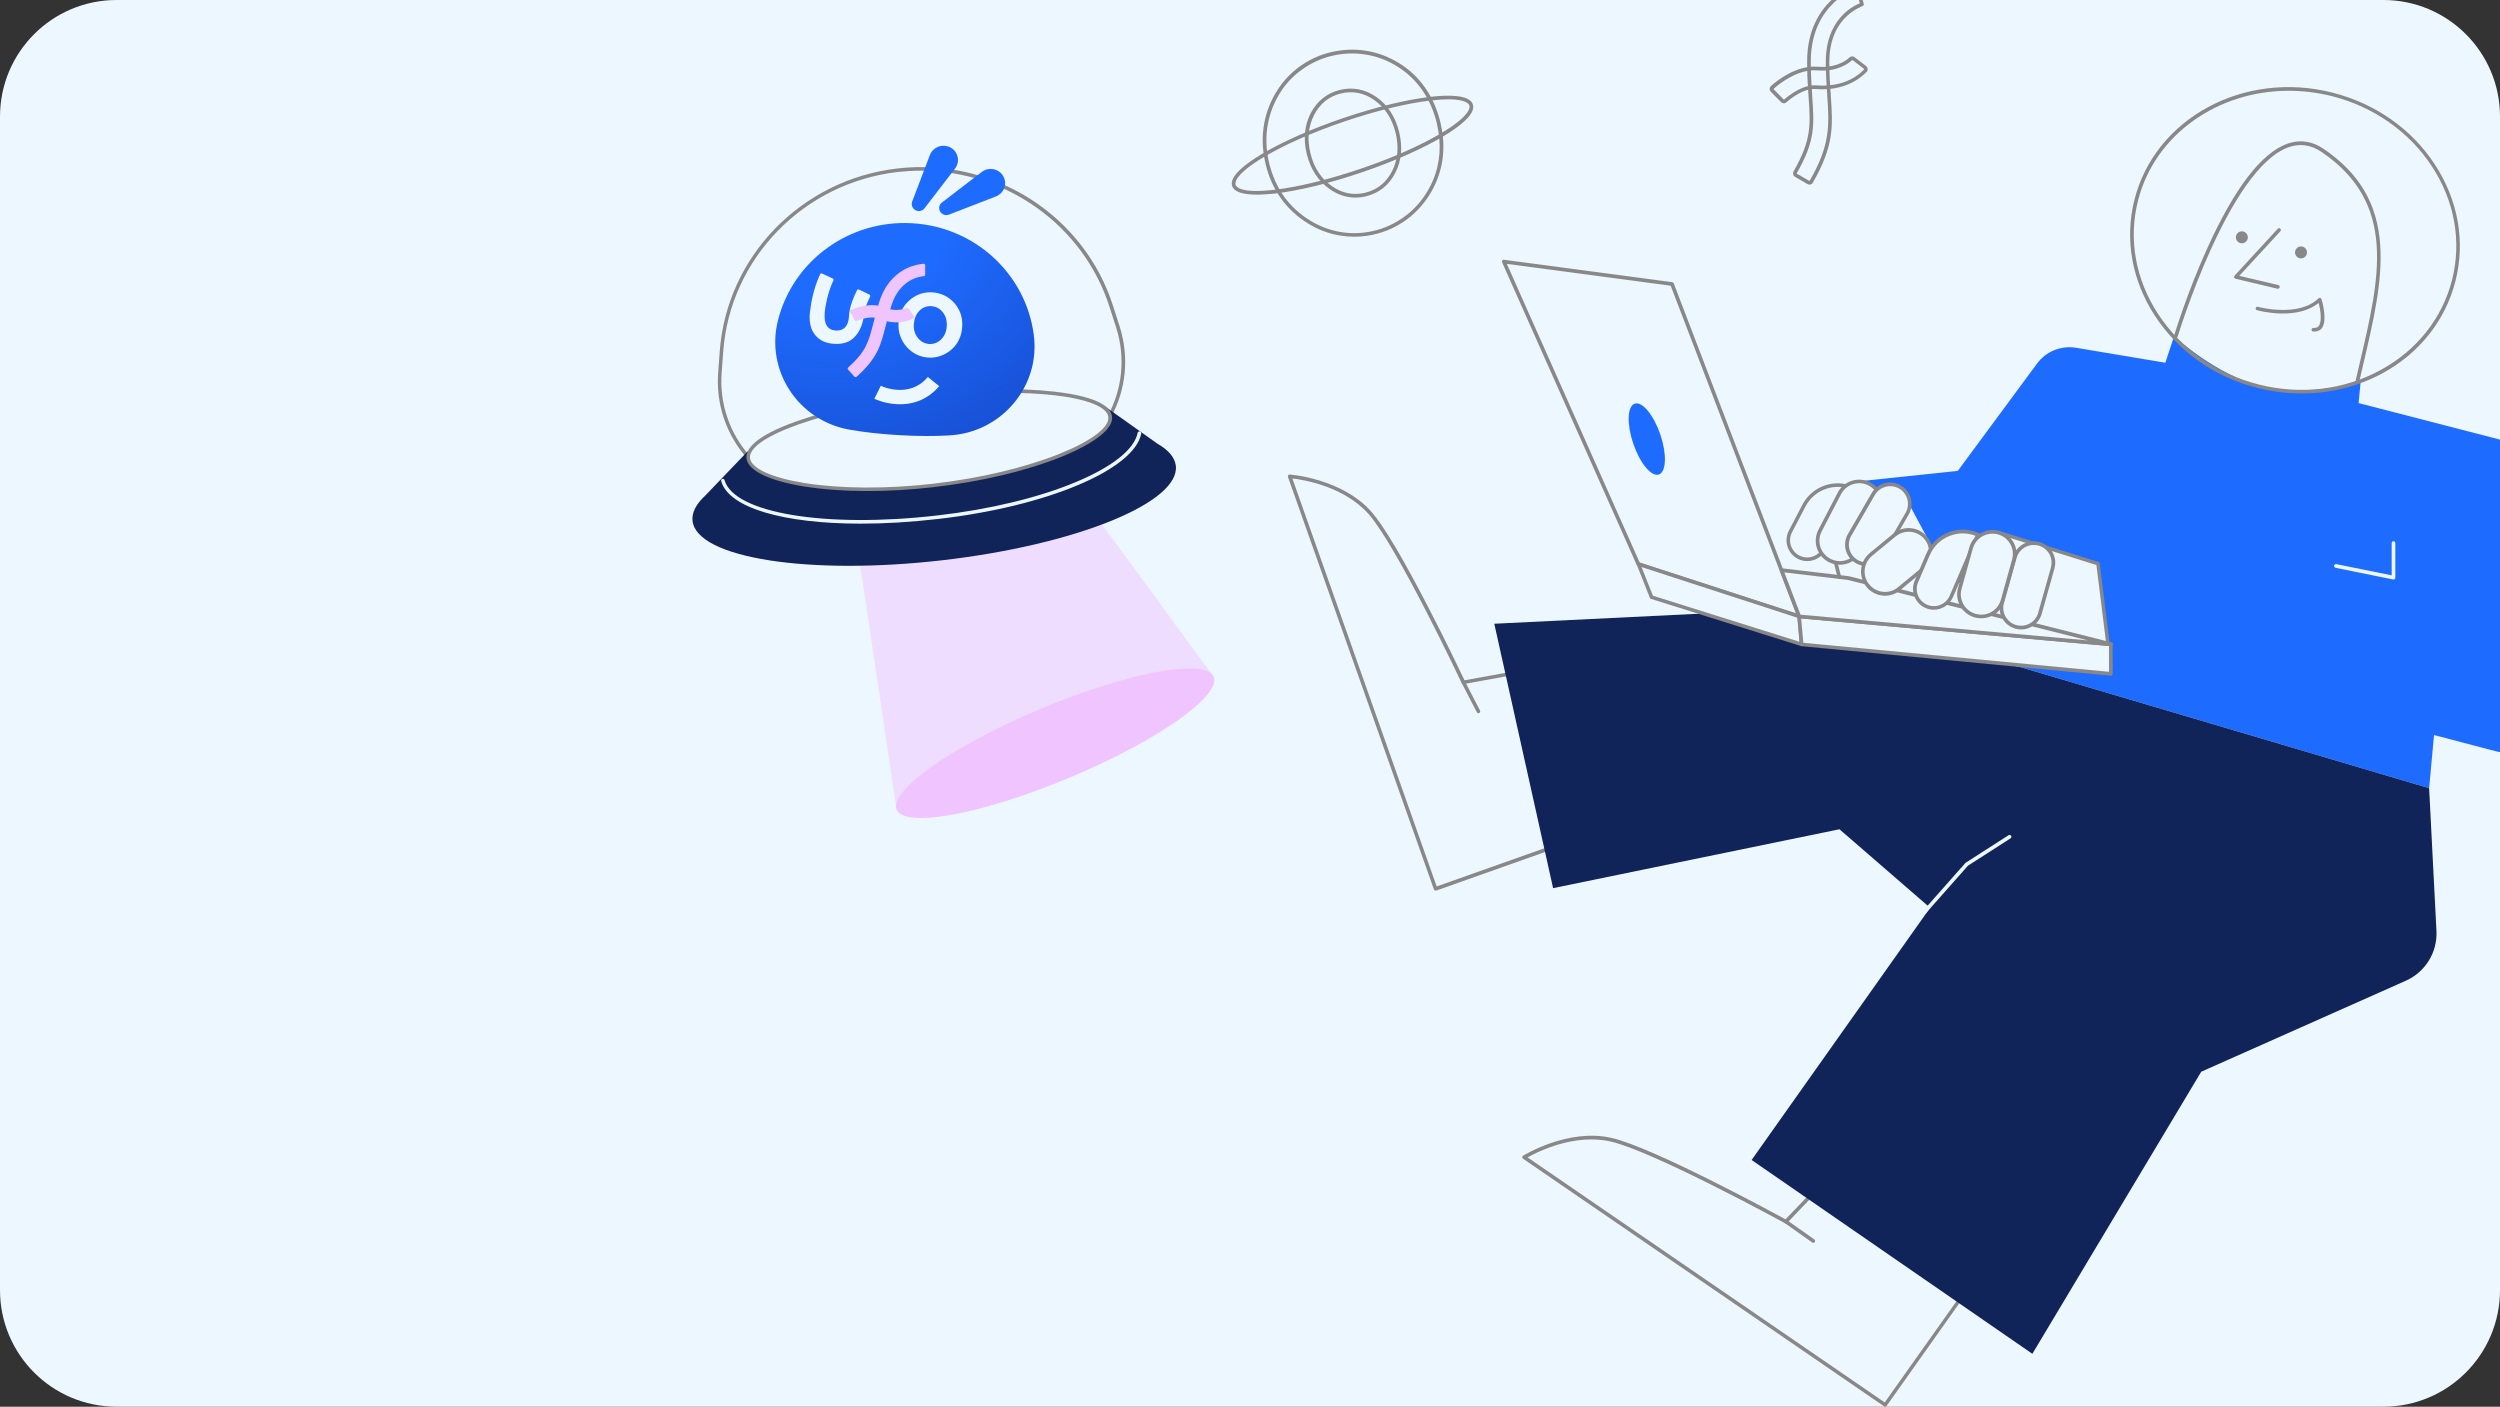 <svg width="343" height="193" viewBox="0 0 343 193" fill="none" xmlns="http://www.w3.org/2000/svg">
<rect x="0" y="0" width="343" height="193" fill="#333333" stroke="none"/>
<g clip-path="url(#clip0_14695_50284)">
<path d="M0 16C0 7.163 7.163 0 16 0H327C335.837 0 343 7.163 343 16V177C343 185.837 335.837 193 327 193H16C7.163 193 0 185.837 0 177V16Z" fill="#EDF7FF"/>
<path opacity="0.51" d="M166.514 92.859L144.773 101.976L123.015 111.108L117.383 73.268L142.244 59.738L166.514 92.859Z" fill="#F0C5FF"/>
<path d="M146.8 106.668C158.805 101.631 167.626 95.444 166.502 92.849C165.378 90.254 154.736 92.233 142.731 97.27C130.726 102.307 121.905 108.494 123.029 111.089C124.152 113.684 134.795 111.705 146.8 106.668Z" fill="#F0C5FF"/>
<path d="M153.378 44.87C156.087 53.356 151.227 62.408 142.573 64.962C138.829 66.061 134.182 67.031 128.419 67.694C122.655 68.357 117.909 68.454 114.001 68.227C104.97 67.71 98.139 60 98.796 51.126L99.009 48.232C99.945 35.301 110.093 24.858 123.18 23.355C136.268 21.852 148.583 29.724 152.508 42.09L153.378 44.87Z" fill="#EDF7FF"/>
<path d="M117.828 68.581C116.498 68.581 115.218 68.549 113.97 68.468C109.552 68.21 105.513 66.27 102.59 62.989C99.651 59.691 98.206 55.472 98.534 51.108L98.748 48.214C99.7 35.186 109.963 24.631 123.132 23.111C136.318 21.592 148.765 29.545 152.722 42.007L153.609 44.771C154.939 48.958 154.529 53.387 152.427 57.25C150.341 61.097 146.86 63.91 142.624 65.154C138.486 66.367 133.707 67.288 128.42 67.902C124.676 68.371 121.113 68.581 117.828 68.581ZM126.334 23.418C125.283 23.418 124.233 23.483 123.182 23.596C110.242 25.083 100.16 35.445 99.224 48.247L99.01 51.14C98.698 55.375 100.094 59.481 102.951 62.665C105.792 65.85 109.717 67.741 114.002 67.983C118.272 68.226 123.116 68.048 128.371 67.45C133.625 66.852 138.387 65.93 142.492 64.718C146.598 63.506 149.98 60.79 152 57.04C154.02 53.29 154.43 48.99 153.133 44.933L152.246 42.169C148.683 30.935 138.075 23.418 126.334 23.418Z" fill="#888888"/>
<path d="M158.812 60.884L151.505 55.695H151.488C149.436 58.961 146.217 61.531 142.178 62.727C138.352 63.858 133.606 64.844 127.728 65.523C121.849 66.202 116.988 66.299 113.015 66.073C109.074 65.847 105.56 64.278 102.85 61.854L102.62 61.886L96.742 68.013C95.494 69.176 94.886 70.34 95.018 71.488C95.625 76.563 110.946 78.972 129.255 76.871C147.564 74.769 161.932 68.95 161.324 63.891C161.177 62.743 160.306 61.741 158.812 60.884Z" fill="#11245A"/>
<path d="M152.326 57.172C152.704 60.324 141.784 65.028 128.073 66.596C114.361 68.163 103.047 66.013 102.67 62.861C102.292 59.709 113.113 55.879 126.825 54.311C140.536 52.743 151.948 54.02 152.326 57.172Z" fill="#EDF7FF"/>
<path d="M119.04 67.37C115.887 67.37 112.931 67.16 110.321 66.74C105.493 65.964 102.619 64.558 102.422 62.893C102.291 61.729 103.375 59.886 109.385 57.769C113.966 56.152 120.14 54.827 126.791 54.067C133.441 53.307 139.763 53.178 144.607 53.728C150.945 54.439 152.44 55.974 152.571 57.138C152.85 59.498 147.776 61.81 145.576 62.699C140.781 64.622 134.574 66.093 128.104 66.837C125.001 67.192 121.93 67.37 119.04 67.37ZM137.957 53.889C134.525 53.889 130.748 54.115 126.84 54.568C120.222 55.328 114.081 56.637 109.532 58.237C105.148 59.789 102.734 61.47 102.898 62.844C103.063 64.267 105.871 65.544 110.386 66.271C115.345 67.063 121.602 67.095 128.022 66.368C134.459 65.624 140.617 64.17 145.362 62.262C149.73 60.517 152.226 58.625 152.062 57.203C151.898 55.829 149.156 54.73 144.525 54.212C142.571 54.002 140.354 53.889 137.957 53.889Z" fill="#888888"/>
<path d="M118.105 71.846C107.53 71.846 99.977 69.696 98.942 65.995C98.909 65.865 98.975 65.736 99.106 65.704C99.237 65.671 99.369 65.736 99.402 65.865C100.683 70.408 113.261 72.493 128.647 70.715C135.79 69.89 142.539 68.274 147.646 66.124C152.654 64.023 155.643 61.63 156.086 59.383C156.119 59.254 156.234 59.173 156.382 59.19C156.513 59.222 156.595 59.335 156.579 59.48C155.626 64.443 143.639 69.486 128.729 71.2C124.952 71.636 121.373 71.846 118.105 71.846Z" fill="#EDF7FF"/>
<path d="M141.833 45.934C142.769 52.966 137.449 59.335 130.24 59.739C128.253 59.852 125.987 59.852 123.409 59.706C120.831 59.561 118.582 59.302 116.628 58.963C109.517 57.751 104.985 50.816 106.742 43.93C108.828 35.719 116.545 30.142 125.133 30.627C133.721 31.112 140.733 37.545 141.833 45.934Z" fill="url(#paint0_radial_14695_50284)"/>
<path d="M123.278 44.348C123.31 43.718 123.458 43.152 123.705 42.619C123.951 42.085 124.312 41.617 124.755 41.213C125.182 40.825 125.675 40.534 126.217 40.34C126.759 40.146 127.334 40.081 127.908 40.113C128.499 40.146 129.041 40.291 129.567 40.534C130.092 40.792 130.536 41.132 130.93 41.568C131.324 42.005 131.603 42.506 131.8 43.055C131.981 43.605 132.063 44.203 132.013 44.833C131.981 45.367 131.882 45.852 131.701 46.304C131.521 46.757 131.274 47.177 130.962 47.533C130.503 48.066 129.944 48.47 129.304 48.729C128.746 48.971 128.122 49.085 127.514 49.068C126.89 49.052 126.299 48.907 125.741 48.632C125.232 48.373 124.772 48.034 124.394 47.597C124 47.145 123.705 46.644 123.507 46.078C123.31 45.561 123.245 44.979 123.278 44.348ZM125.379 44.478C125.33 45.205 125.511 45.836 125.921 46.353C126.332 46.87 126.857 47.145 127.481 47.193C128.122 47.226 128.68 47.016 129.14 46.547C129.6 46.078 129.862 45.48 129.895 44.736C129.944 43.993 129.764 43.362 129.353 42.845C128.943 42.328 128.434 42.053 127.777 42.005C127.136 41.972 126.595 42.182 126.118 42.651C125.675 43.136 125.429 43.734 125.379 44.478Z" fill="#EDF7FF"/>
<path d="M119.286 40.42L117.841 39.725C117.743 39.677 117.628 39.725 117.579 39.822C116.478 42.02 116.495 43.217 116.495 43.217L116.478 43.411C116.446 44.073 116.265 44.558 115.969 44.898C115.657 45.221 115.23 45.383 114.688 45.35C114.13 45.318 113.72 45.108 113.457 44.72C113.194 44.332 113.096 43.766 113.145 43.023L113.161 42.764C113.243 42.053 113.506 40.259 114.344 38.464C114.393 38.367 114.344 38.254 114.245 38.206L112.784 37.527C112.685 37.478 112.554 37.527 112.521 37.624C111.552 39.709 111.257 41.762 111.158 42.586C111.158 42.602 111.142 42.619 111.142 42.635L111.125 42.813C111.125 42.893 111.109 42.942 111.109 42.958L111.092 43.12C111.027 44.348 111.273 45.302 111.881 46.013C112.472 46.724 113.342 47.112 114.475 47.177C115.608 47.242 116.511 46.967 117.184 46.304C118.465 45.027 118.515 43.184 118.515 43.184C118.515 43.168 118.515 42.473 119.385 40.679C119.418 40.598 119.385 40.469 119.286 40.42Z" fill="#EDF7FF"/>
<path d="M123.046 55.453C123.03 55.453 123.03 55.453 123.013 55.453C121.305 55.356 120.008 54.742 119.959 54.709L120.846 52.931C121.01 53.012 124.77 54.742 127.299 51.719L128.859 52.98C127.381 54.725 125.361 55.582 123.046 55.453Z" fill="#EDF7FF"/>
<path d="M117.218 51.673L116.348 50.703C116.282 50.622 116.282 50.493 116.365 50.428C118.844 48.214 119.189 46.84 119.813 44.383C120.043 43.51 120.289 42.508 120.667 41.328C121.537 38.661 123.179 37.4 124.394 36.818C125.429 36.333 126.316 36.22 126.726 36.188C126.841 36.188 126.94 36.268 126.94 36.382L126.923 37.869L126.94 37.028V37.691C126.94 37.788 126.857 37.885 126.759 37.885C126.036 37.949 123.442 38.402 122.325 41.845C121.948 42.977 121.718 43.946 121.488 44.803C120.831 47.406 120.388 49.135 117.514 51.705C117.416 51.77 117.284 51.754 117.218 51.673Z" fill="#F0C5FF"/>
<path d="M117.251 43.947L116.66 42.799C116.611 42.702 116.66 42.573 116.758 42.525C117.399 42.25 119.484 41.441 121.209 42.153C122.834 42.815 124 42.428 124.394 42.25C124.476 42.201 124.591 42.233 124.64 42.314L125.396 43.381C125.461 43.478 125.429 43.608 125.33 43.672C124.772 43.979 122.998 44.723 120.552 43.721C119.484 43.284 118.006 43.834 117.497 44.044C117.415 44.076 117.3 44.028 117.251 43.947Z" fill="#F0C5FF"/>
<path d="M125.563 28.817C125.169 28.574 124.988 28.089 125.152 27.653L127.583 21.268C128.026 20.12 129.422 19.652 130.489 20.282C131.491 20.88 131.737 22.206 131.031 23.127L126.86 28.558C126.548 28.978 125.99 29.075 125.563 28.817Z" fill="#1E6BFF"/>
<path d="M128.962 28.977C128.748 28.557 128.863 28.056 129.241 27.781L134.693 23.595C135.678 22.835 137.123 23.158 137.681 24.241C138.223 25.276 137.731 26.537 136.63 26.957L130.193 29.446C129.717 29.624 129.192 29.43 128.962 28.977Z" fill="#1E6BFF"/>
<path d="M248.256 25.331C248.156 25.331 248.056 25.297 247.972 25.247L246.281 24.26C246.013 24.11 245.93 23.775 246.08 23.508C248.541 19.226 248.407 17.119 248.139 13.306C248.039 11.934 247.938 10.379 247.938 8.472C247.922 4.124 249.713 1.498 251.219 0.059C252.475 -1.145 253.714 -1.73 254.333 -1.964C254.484 -2.014 254.634 -2.014 254.768 -1.948C254.902 -1.881 255.019 -1.764 255.053 -1.613L255.337 -0.693L255.639 0.26C255.655 0.294 255.655 0.327 255.655 0.344L255.706 0.528C255.739 0.662 255.672 0.795 255.538 0.846C255.505 0.862 255.471 0.862 255.438 0.862C255.404 0.896 255.354 0.912 255.304 0.946C254.283 1.381 250.968 3.17 250.985 8.489C250.985 10.295 251.085 11.8 251.186 13.122C251.471 17.253 251.655 19.979 248.708 25.08C248.641 25.214 248.508 25.297 248.374 25.331C248.34 25.331 248.307 25.331 248.256 25.331ZM254.534 -1.513H254.517C253.931 -1.279 252.759 -0.727 251.571 0.411C250.131 1.782 248.424 4.291 248.441 8.472C248.441 10.362 248.558 11.917 248.641 13.272C248.909 17.186 249.06 19.343 246.515 23.759C246.499 23.775 246.515 23.809 246.532 23.826L248.223 24.812C248.24 24.829 248.256 24.812 248.256 24.812C248.273 24.812 248.273 24.796 248.29 24.796C251.152 19.828 250.968 17.169 250.7 13.122C250.617 11.784 250.5 10.278 250.5 8.455C250.483 2.836 254.048 0.912 255.137 0.461C255.153 0.461 255.17 0.444 255.17 0.427L254.584 -1.479C254.584 -1.496 254.567 -1.513 254.551 -1.513C254.551 -1.513 254.551 -1.513 254.534 -1.513Z" fill="#888888"/>
<path d="M244.757 14.172C244.607 14.172 244.473 14.122 244.356 14.005L242.966 12.6C242.866 12.5 242.799 12.349 242.799 12.198C242.799 12.048 242.866 11.898 242.983 11.797C243.736 11.111 246.448 8.92 249.361 9.155C251.872 9.355 253.278 8.335 253.747 7.883C253.948 7.7 254.249 7.683 254.45 7.85L256.023 9.054C256.141 9.155 256.224 9.288 256.241 9.456C256.258 9.606 256.207 9.773 256.09 9.874C255.32 10.677 253.111 12.533 249.093 12.215C247.453 12.081 245.611 13.57 245.092 14.038C245.008 14.122 244.875 14.172 244.757 14.172ZM244.724 13.654C244.741 13.67 244.774 13.67 244.791 13.654C245.511 13.018 247.386 11.58 249.177 11.713C252.977 12.014 255.052 10.292 255.756 9.523C255.772 9.506 255.772 9.489 255.772 9.489C255.772 9.472 255.772 9.456 255.756 9.456L254.182 8.251C254.165 8.235 254.132 8.235 254.115 8.251C253.579 8.736 252.056 9.874 249.344 9.656C246.632 9.439 244.071 11.53 243.351 12.182C243.335 12.198 243.335 12.215 243.335 12.215C243.335 12.232 243.335 12.232 243.351 12.249L244.724 13.654Z" fill="#888888"/>
<path d="M185.816 32.478C185.18 32.478 184.544 32.428 183.924 32.327C182.334 32.076 180.811 31.508 179.404 30.621C177.948 29.718 176.726 28.581 175.755 27.226C174.784 25.871 174.081 24.316 173.663 22.593C173.244 20.871 173.127 19.165 173.361 17.509C173.579 15.853 174.131 14.264 175.002 12.792C175.822 11.387 176.893 10.183 178.199 9.213C179.505 8.243 180.961 7.558 182.551 7.173C184.142 6.788 185.766 6.705 187.373 6.955C188.98 7.206 190.503 7.775 191.926 8.645C193.349 9.514 194.554 10.652 195.508 12.006C196.462 13.361 197.165 14.95 197.601 16.689C197.952 18.144 198.103 19.583 198.002 20.971C197.919 22.359 197.584 23.697 197.048 24.968C196.261 26.791 195.106 28.363 193.617 29.634C192.294 30.738 190.737 31.575 189.08 32.026C187.992 32.327 186.904 32.478 185.816 32.478ZM174.148 22.476C174.567 24.132 175.236 25.637 176.157 26.942C177.078 28.23 178.266 29.333 179.655 30.203C180.995 31.039 182.451 31.591 183.991 31.842C185.632 32.11 187.289 32.009 188.929 31.558C190.503 31.123 192.01 30.32 193.282 29.267C194.721 28.062 195.826 26.557 196.58 24.801C197.098 23.597 197.4 22.309 197.5 20.971C197.584 19.633 197.45 18.245 197.115 16.84C196.697 15.151 196.027 13.645 195.106 12.324C194.186 11.02 193.031 9.932 191.675 9.096C190.319 8.26 188.846 7.708 187.306 7.474C185.766 7.24 184.209 7.307 182.685 7.675C181.162 8.043 179.756 8.712 178.517 9.631C177.245 10.551 176.224 11.705 175.437 13.043C174.6 14.465 174.081 15.987 173.863 17.576C173.646 19.165 173.746 20.82 174.148 22.476ZM185.933 27.109C184.694 27.109 183.522 26.707 182.401 25.922C180.861 24.834 179.823 23.245 179.304 21.188C178.785 19.114 178.969 17.224 179.823 15.535C180.71 13.863 182.049 12.776 183.824 12.341C185.615 11.906 187.306 12.241 188.862 13.328C190.403 14.415 191.44 16.02 191.959 18.094C192.462 20.151 192.294 22.041 191.44 23.714C190.57 25.403 189.231 26.473 187.44 26.925C186.921 27.059 186.418 27.109 185.933 27.109ZM179.806 21.088C180.275 23.011 181.263 24.5 182.702 25.52C184.142 26.524 185.682 26.841 187.322 26.44C188.963 26.039 190.202 25.035 190.988 23.496C191.792 21.924 191.943 20.151 191.474 18.211C190.988 16.271 190.017 14.766 188.578 13.746C187.155 12.742 185.598 12.425 183.958 12.826C182.334 13.227 181.095 14.214 180.292 15.786C179.488 17.358 179.321 19.131 179.806 21.088Z" fill="#888888"/>
<path d="M172.424 26.705C170.783 26.705 169.36 26.421 169.059 25.535C168.59 24.18 171.001 22.407 173.093 21.152C175.956 19.447 179.94 17.674 184.292 16.202C188.661 14.713 192.88 13.693 196.194 13.292C198.622 13.008 201.601 12.957 202.07 14.312C202.539 15.667 200.128 17.44 198.036 18.694C195.173 20.4 191.189 22.173 186.837 23.645C182.468 25.133 178.249 26.153 174.935 26.555C174.115 26.638 173.244 26.705 172.424 26.705ZM198.705 13.626C198.053 13.626 197.232 13.677 196.245 13.794C192.964 14.178 188.779 15.198 184.443 16.67C180.107 18.142 176.174 19.881 173.328 21.587C169.411 23.929 169.427 25.083 169.528 25.367C169.628 25.668 170.315 26.571 174.868 26.036C178.149 25.651 182.334 24.631 186.669 23.16C191.005 21.688 194.939 19.948 197.785 18.242C201.719 15.884 201.702 14.747 201.601 14.446C201.501 14.245 201.082 13.626 198.705 13.626Z" fill="#888888"/>
<path d="M249.311 163.127L245.042 167.609C245.042 167.609 227.013 157.741 221.07 156.37C215.128 154.999 209.135 158.778 209.135 158.778L258.668 192.747L269.85 176.958L249.311 163.127Z" fill="#EDF7FF"/>
<path d="M258.634 192.998C258.584 192.998 258.534 192.982 258.5 192.948L208.967 158.98C208.9 158.93 208.85 158.846 208.85 158.762C208.85 158.679 208.9 158.595 208.967 158.562C209.034 158.528 215.127 154.748 221.103 156.12C226.778 157.424 243.016 166.222 244.974 167.292L249.126 162.944C249.209 162.86 249.343 162.843 249.444 162.91L269.967 176.758C270.017 176.792 270.067 176.859 270.067 176.926C270.084 176.993 270.067 177.059 270.017 177.11L258.835 192.898C258.801 192.965 258.718 192.998 258.634 192.998ZM209.586 158.796L258.584 192.413L269.482 177.043L249.343 163.445L245.209 167.777C245.125 167.861 245.008 167.878 244.907 167.827C244.723 167.727 226.845 157.96 221.003 156.622C216.014 155.468 210.909 158.043 209.586 158.796Z" fill="#888888"/>
<path d="M207.494 92.384L200.764 93.605C200.764 93.605 192.009 75.024 188.008 70.424C184.008 65.825 176.943 65.34 176.943 65.34L196.964 121.937L214.842 115.598L207.494 92.384Z" fill="#EDF7FF"/>
<path d="M196.964 122.188C196.931 122.188 196.897 122.188 196.864 122.171C196.797 122.137 196.763 122.087 196.73 122.02L176.709 65.44C176.675 65.356 176.692 65.273 176.742 65.206C176.793 65.139 176.876 65.106 176.96 65.106C177.027 65.106 184.175 65.641 188.209 70.273C189.883 72.197 192.545 76.696 196.127 83.637C198.504 88.236 200.496 92.434 200.931 93.337L207.46 92.15C207.577 92.133 207.711 92.2 207.745 92.317L215.077 115.531C215.11 115.665 215.043 115.799 214.926 115.849L197.048 122.188C197.014 122.188 196.981 122.188 196.964 122.188ZM177.311 65.641L197.115 121.619L214.524 115.447L207.326 92.668L200.814 93.856C200.697 93.872 200.597 93.822 200.546 93.722C200.463 93.538 191.758 75.124 187.824 70.591C184.459 66.728 178.835 65.825 177.311 65.641Z" fill="#888888"/>
<ellipse cx="22.467" cy="20.691" rx="22.467" ry="20.691" transform="matrix(0.993 0.12 -0.119 0.993 294.93 9.727)" fill="#EDF7FF"/>
<path d="M323.384 52.713C323.367 52.713 323.35 52.713 323.334 52.713C323.2 52.68 323.116 52.546 323.149 52.412C323.35 51.559 323.551 50.723 323.735 49.887C326.514 38.096 328.925 27.927 318.529 20.852C317.073 19.866 315.55 19.648 313.993 20.2C305.807 23.093 298.843 45.956 298.776 46.191C298.743 46.324 298.592 46.391 298.458 46.358C298.324 46.324 298.257 46.174 298.291 46.04C298.307 45.99 300.065 40.153 302.844 34.048C306.577 25.803 310.277 20.986 313.825 19.715C315.55 19.113 317.224 19.347 318.814 20.434C323.702 23.762 326.163 27.927 326.564 33.58C326.916 38.581 325.61 44.133 324.238 49.987C324.037 50.823 323.836 51.66 323.652 52.513C323.601 52.646 323.501 52.713 323.384 52.713Z" fill="#888888"/>
<path fill-rule="evenodd" clip-rule="evenodd" d="M254.667 66.075L268.611 64.603L279.492 49.869C280.714 48.213 282.773 47.377 284.816 47.711L297.086 49.768L298.291 46.105C298.291 46.105 302.861 50.521 309.005 52.678C315.148 54.836 323.87 52.461 323.87 52.461L323.602 55.304L343.606 60.472C346.519 61.225 348.578 63.817 348.645 66.828L349.365 98.187C349.113 101.649 345.766 104.007 342.418 103.07L333.947 100.846L333.278 108.138L277.266 91.547L277.283 89.423L269.649 80.308L259.655 75.591L254.667 66.075Z" fill="#1E6BFF"/>
<path fill-rule="evenodd" clip-rule="evenodd" d="M252.373 113.775L213.084 121.853L205.016 85.577L242.212 83.754L277.265 91.548L333.277 108.139L334.281 127.724C334.432 130.651 332.758 133.36 330.096 134.547L302.007 147.041L278.839 185.742L240.32 159.15L264.811 124.546L252.373 113.775Z" fill="#11245A"/>
<path fill-rule="evenodd" clip-rule="evenodd" d="M276.445 84.999L275.307 81.721L266.519 84.246C265.096 84.665 264.259 86.153 264.677 87.575C265.096 88.996 266.586 89.833 268.009 89.415L273.148 88.076L289.603 91.455L287.845 77.373L274.202 73.074L276.445 84.999Z" fill="#EDF7FF"/>
<path d="M289.603 91.691C289.587 91.691 289.57 91.691 289.553 91.691L273.148 88.313L268.059 89.651C267.306 89.868 266.519 89.768 265.833 89.4C265.146 89.015 264.644 88.396 264.426 87.644C264.209 86.891 264.293 86.088 264.678 85.403C265.063 84.717 265.682 84.215 266.435 83.998L275.224 81.472C275.358 81.439 275.492 81.505 275.525 81.623L275.559 81.706L273.935 73.11C273.918 73.026 273.951 72.942 274.018 72.876C274.085 72.809 274.169 72.792 274.253 72.825L287.913 77.107C288.013 77.14 288.08 77.224 288.08 77.308L289.838 91.39C289.854 91.474 289.821 91.557 289.754 91.607C289.737 91.658 289.67 91.691 289.603 91.691ZM273.148 87.794C273.165 87.794 273.181 87.794 273.198 87.794L289.319 91.106L287.628 77.525L274.521 73.411L276.697 84.934C276.714 85.068 276.647 85.185 276.513 85.219C276.379 85.252 276.262 85.185 276.211 85.051L275.14 81.991L266.586 84.466C265.967 84.65 265.448 85.051 265.13 85.62C264.811 86.189 264.745 86.841 264.912 87.476C265.096 88.095 265.498 88.614 266.067 88.931C266.636 89.249 267.289 89.316 267.925 89.149L273.081 87.794C273.114 87.811 273.131 87.794 273.148 87.794Z" fill="#888888"/>
<path d="M315.8 53.983C313.792 53.983 311.766 53.732 309.741 53.23C303.865 51.742 298.86 48.246 295.679 43.363C292.482 38.479 291.477 32.809 292.85 27.39C295.679 16.218 307.866 9.628 320.002 12.706C325.878 14.194 330.883 17.69 334.064 22.574C337.261 27.457 338.265 33.127 336.893 38.546C335.52 43.965 331.938 48.48 326.798 51.257C323.451 53.046 319.667 53.983 315.8 53.983ZM313.992 12.455C304.3 12.455 295.629 18.442 293.335 27.524C291.996 32.809 292.984 38.328 296.098 43.095C299.228 47.862 304.116 51.29 309.874 52.745C315.633 54.2 321.559 53.515 326.581 50.788C331.586 48.079 335.085 43.68 336.424 38.395C337.763 33.11 336.775 27.591 333.662 22.824C330.531 18.058 325.643 14.629 319.885 13.174C317.91 12.689 315.934 12.455 313.992 12.455Z" fill="#888888"/>
<path d="M328.389 79.505C328.372 79.505 328.355 79.505 328.339 79.505L320.437 77.9C320.303 77.867 320.22 77.733 320.236 77.599C320.27 77.465 320.404 77.382 320.538 77.398L328.138 78.937V74.505C328.138 74.371 328.255 74.254 328.389 74.254C328.523 74.254 328.64 74.371 328.64 74.505V79.255C328.64 79.338 328.606 79.405 328.539 79.455C328.506 79.489 328.456 79.505 328.389 79.505Z" fill="#EDF7FF"/>
<path fill-rule="evenodd" clip-rule="evenodd" d="M206.323 35.891L224.787 77.402L246.851 84.577L229.408 38.968L206.323 35.891Z" fill="#EDF7FF"/>
<path d="M246.85 84.828C246.817 84.828 246.8 84.828 246.766 84.811L224.703 77.636C224.636 77.62 224.586 77.569 224.552 77.502L206.088 35.991C206.055 35.908 206.055 35.807 206.122 35.74C206.172 35.673 206.273 35.623 206.356 35.64L229.441 38.717C229.524 38.734 229.608 38.784 229.641 38.885L247.084 84.493C247.118 84.577 247.101 84.677 247.034 84.761C246.984 84.811 246.917 84.828 246.85 84.828ZM224.971 77.201L246.415 84.176L229.223 39.202L206.741 36.209L224.971 77.201Z" fill="#888888"/>
<path fill-rule="evenodd" clip-rule="evenodd" d="M224.787 77.402L226.595 81.935L247.185 88.407L246.85 84.577L224.787 77.402Z" fill="#EDF7FF"/>
<path d="M247.185 88.657C247.152 88.657 247.135 88.657 247.101 88.64L226.511 82.167C226.444 82.151 226.377 82.084 226.361 82.017L224.569 77.484C224.536 77.401 224.553 77.284 224.62 77.217C224.687 77.15 224.787 77.116 224.888 77.15L246.951 84.325C247.051 84.358 247.118 84.442 247.118 84.542L247.453 88.372C247.453 88.456 247.419 88.54 247.352 88.59C247.286 88.64 247.235 88.657 247.185 88.657ZM226.779 81.733L246.9 88.055L246.616 84.76L225.222 77.802L226.779 81.733Z" fill="#888888"/>
<path fill-rule="evenodd" clip-rule="evenodd" d="M246.85 84.574L289.603 88.404V92.452L247.184 88.404L246.85 84.574Z" fill="#EDF7FF"/>
<path d="M289.604 92.704H289.587L247.151 88.656C247.034 88.64 246.934 88.556 246.917 88.422L246.582 84.592C246.582 84.525 246.599 84.442 246.649 84.392C246.699 84.341 246.783 84.308 246.85 84.325L289.62 88.155C289.754 88.171 289.855 88.272 289.855 88.406V92.453C289.855 92.52 289.821 92.587 289.771 92.637C289.737 92.67 289.671 92.704 289.604 92.704ZM247.419 88.188L289.352 92.169V88.64L247.118 84.86L247.419 88.188Z" fill="#888888"/>
<path fill-rule="evenodd" clip-rule="evenodd" d="M289.604 88.398L253.58 79.333L244.423 78.246L246.85 84.568L289.604 88.398Z" fill="#EDF7FF"/>
<path d="M289.604 88.652H289.587L246.833 84.822C246.733 84.805 246.649 84.755 246.616 84.655L244.188 78.316C244.155 78.232 244.172 78.149 244.222 78.065C244.272 77.998 244.356 77.965 244.456 77.965L253.613 79.052C253.63 79.052 253.63 79.052 253.646 79.052L289.687 88.134C289.821 88.167 289.888 88.284 289.871 88.418C289.838 88.568 289.738 88.652 289.604 88.652ZM247.034 84.337L286.473 87.866L253.529 79.57L244.808 78.534L247.034 84.337Z" fill="#888888"/>
<path d="M227.595 65.103C228.62 64.755 228.709 62.297 227.794 59.612C226.88 56.927 225.309 55.033 224.285 55.381C223.261 55.73 223.172 58.188 224.086 60.873C225 63.557 226.571 65.451 227.595 65.103Z" fill="#1E6BFF"/>
<path fill-rule="evenodd" clip-rule="evenodd" d="M260.676 66.816L264.811 74.543L262.032 78.189L258.634 71.934L260.676 66.816Z" fill="#EDF7FF"/>
<path fill-rule="evenodd" clip-rule="evenodd" d="M246.748 76.433C245.475 75.763 244.973 74.191 245.643 72.92L247.501 69.358C248.823 66.816 251.97 65.812 254.532 67.133L250.28 75.312C249.593 76.6 248.02 77.102 246.748 76.433Z" fill="#EDF7FF"/>
<path d="M247.953 76.984C247.518 76.984 247.066 76.884 246.647 76.666C245.258 75.947 244.706 74.208 245.425 72.82L247.284 69.257C247.953 67.969 249.092 67.016 250.481 66.564C251.87 66.13 253.343 66.247 254.649 66.933L254.867 67.05L250.498 75.462C249.979 76.415 248.974 76.984 247.953 76.984ZM246.865 76.215C248.02 76.817 249.443 76.365 250.046 75.211L254.18 67.25C253.059 66.732 251.803 66.665 250.632 67.033C249.376 67.434 248.338 68.304 247.719 69.475L245.861 73.037C245.258 74.191 245.71 75.613 246.865 76.215Z" fill="#888888"/>
<path fill-rule="evenodd" clip-rule="evenodd" d="M251.017 76.885C249.527 76.116 248.941 74.259 249.711 72.771L252.356 67.686C253.126 66.198 254.984 65.612 256.474 66.382C257.964 67.151 258.55 69.008 257.78 70.496L255.135 75.597C254.348 77.086 252.507 77.671 251.017 76.885Z" fill="#EDF7FF"/>
<path d="M252.423 77.487C251.904 77.487 251.385 77.37 250.9 77.119C249.276 76.283 248.656 74.276 249.493 72.67L252.138 67.586C252.54 66.8 253.226 66.231 254.08 65.963C254.917 65.696 255.821 65.779 256.591 66.181C257.378 66.582 257.947 67.268 258.215 68.121C258.483 68.957 258.399 69.86 257.997 70.63L255.352 75.714C254.766 76.835 253.611 77.487 252.423 77.487ZM251.134 76.667C251.803 77.019 252.557 77.085 253.277 76.851C253.996 76.634 254.566 76.132 254.917 75.48L257.562 70.395C257.914 69.727 257.981 68.974 257.746 68.255C257.529 67.536 257.026 66.967 256.373 66.616C255.704 66.264 254.951 66.198 254.231 66.432C253.511 66.649 252.942 67.151 252.59 67.803L249.945 72.888C249.226 74.259 249.761 75.965 251.134 76.667Z" fill="#888888"/>
<path fill-rule="evenodd" clip-rule="evenodd" d="M254.75 77.051C253.461 76.315 253.026 74.66 253.762 73.372L256.993 67.786C257.729 66.498 259.387 66.063 260.676 66.799C261.965 67.535 262.4 69.191 261.663 70.478L258.433 76.064C257.696 77.352 256.039 77.787 254.75 77.051Z" fill="#EDF7FF"/>
<path d="M256.089 77.669C255.587 77.669 255.068 77.535 254.616 77.267C253.21 76.464 252.725 74.658 253.545 73.253L256.776 67.667C257.161 66.981 257.797 66.496 258.567 66.296C259.32 66.095 260.124 66.195 260.793 66.597C262.199 67.4 262.685 69.206 261.865 70.611L258.634 76.197C258.249 76.882 257.613 77.368 256.843 77.568C256.608 77.635 256.357 77.669 256.089 77.669ZM254.884 76.832C256.056 77.501 257.546 77.1 258.215 75.946L261.446 70.36C262.116 69.189 261.714 67.701 260.559 67.032C259.387 66.363 257.897 66.764 257.228 67.918L253.997 73.504C253.31 74.675 253.712 76.163 254.884 76.832Z" fill="#888888"/>
<path fill-rule="evenodd" clip-rule="evenodd" d="M256.273 80.379C255.202 79.074 255.386 77.167 256.675 76.08L259.922 73.404C261.228 72.334 263.136 72.518 264.224 73.806C265.296 75.11 265.112 77.017 263.823 78.104L260.575 80.78C259.269 81.85 257.344 81.666 256.273 80.379Z" fill="#EDF7FF"/>
<path d="M258.633 81.734C258.533 81.734 258.416 81.734 258.315 81.718C257.445 81.634 256.641 81.216 256.089 80.53C254.934 79.125 255.118 77.052 256.524 75.881L259.772 73.205C260.458 72.636 261.312 72.385 262.182 72.469C263.053 72.552 263.856 72.971 264.409 73.656C264.978 74.342 265.229 75.195 265.145 76.065C265.061 76.934 264.643 77.737 263.957 78.289L260.709 80.965C260.14 81.467 259.403 81.734 258.633 81.734ZM261.864 72.954C261.228 72.954 260.609 73.171 260.09 73.589L256.842 76.265C256.273 76.734 255.905 77.419 255.838 78.155C255.771 78.891 255.988 79.627 256.474 80.196C256.943 80.764 257.629 81.132 258.366 81.199C259.102 81.266 259.839 81.049 260.408 80.564L263.655 77.888C264.844 76.901 265.011 75.145 264.024 73.957C263.471 73.305 262.684 72.954 261.864 72.954Z" fill="#888888"/>
<path d="M252.372 79.445C252.255 79.445 252.154 79.361 252.121 79.261L251.619 77.254C251.585 77.12 251.669 76.986 251.803 76.953C251.937 76.919 252.071 77.003 252.104 77.137L252.606 79.144C252.64 79.278 252.556 79.411 252.422 79.445C252.405 79.445 252.389 79.445 252.372 79.445Z" fill="#888888"/>
<path fill-rule="evenodd" clip-rule="evenodd" d="M264.292 83.182C262.969 82.613 262.367 81.074 262.936 79.77L264.526 76.074C265.665 73.431 268.728 72.21 271.373 73.347L267.724 81.81C267.138 83.132 265.614 83.75 264.292 83.182Z" fill="#EDF7FF"/>
<path d="M265.313 83.653C264.945 83.653 264.56 83.586 264.192 83.419C263.488 83.118 262.953 82.566 262.668 81.847C262.384 81.144 262.4 80.358 262.702 79.656L264.292 75.959C265.481 73.2 268.695 71.912 271.473 73.116L271.708 73.216L267.958 81.913C267.473 83.001 266.418 83.653 265.313 83.653ZM269.314 73.183C267.389 73.183 265.564 74.303 264.761 76.177L263.17 79.873C262.919 80.442 262.919 81.094 263.137 81.679C263.371 82.265 263.823 82.716 264.392 82.967C265.581 83.486 266.97 82.934 267.489 81.746L271.038 73.517C270.469 73.283 269.883 73.183 269.314 73.183Z" fill="#888888"/>
<path fill-rule="evenodd" clip-rule="evenodd" d="M276.563 86.009C275.14 85.607 274.303 84.119 274.705 82.697L276.446 76.492C276.848 75.071 278.338 74.234 279.761 74.636C281.184 75.037 282.021 76.526 281.619 77.947L279.878 84.152C279.476 85.574 278.003 86.41 276.563 86.009Z" fill="#EDF7FF"/>
<path d="M277.299 86.361C277.032 86.361 276.764 86.328 276.496 86.244C274.939 85.809 274.018 84.187 274.454 82.615L276.195 76.41C276.63 74.855 278.254 73.935 279.827 74.37C280.58 74.587 281.217 75.072 281.602 75.758C281.987 76.444 282.087 77.23 281.869 77.999L280.128 84.204C279.911 84.956 279.425 85.592 278.739 85.977C278.287 86.244 277.785 86.361 277.299 86.361ZM279.024 74.771C277.952 74.771 276.981 75.473 276.68 76.544L274.939 82.749C274.571 84.037 275.341 85.391 276.63 85.759C277.249 85.927 277.919 85.86 278.488 85.542C279.057 85.224 279.459 84.706 279.643 84.07L281.384 77.865C281.551 77.246 281.484 76.577 281.166 76.009C280.848 75.44 280.329 75.039 279.693 74.855C279.459 74.804 279.241 74.771 279.024 74.771Z" fill="#888888"/>
<path fill-rule="evenodd" clip-rule="evenodd" d="M271.005 84.458C269.381 84.007 268.427 82.317 268.896 80.695L270.436 75.176C270.888 73.553 272.579 72.6 274.202 73.069C275.826 73.52 276.78 75.209 276.312 76.832L274.771 82.351C274.32 83.973 272.629 84.91 271.005 84.458Z" fill="#EDF7FF"/>
<path d="M271.825 84.827C271.524 84.827 271.222 84.794 270.938 84.71C270.084 84.476 269.381 83.924 268.946 83.155C268.511 82.385 268.41 81.499 268.645 80.646L270.185 75.127C270.67 73.371 272.495 72.35 274.252 72.835C275.106 73.07 275.809 73.622 276.244 74.391C276.68 75.16 276.78 76.047 276.546 76.9L275.006 82.419C274.771 83.272 274.219 83.974 273.449 84.409C272.947 84.694 272.394 84.827 271.825 84.827ZM273.365 73.22C272.143 73.22 271.005 74.023 270.67 75.261L269.13 80.78C268.929 81.499 269.013 82.252 269.381 82.904C269.749 83.556 270.352 84.025 271.072 84.225C271.792 84.426 272.545 84.342 273.198 83.974C273.851 83.606 274.319 83.004 274.52 82.285L276.06 76.766C276.261 76.047 276.177 75.294 275.809 74.642C275.441 73.99 274.838 73.521 274.118 73.32C273.884 73.254 273.616 73.22 273.365 73.22Z" fill="#888888"/>
<path d="M264.074 125.331C264.007 125.331 263.957 125.314 263.906 125.264C263.806 125.18 263.789 125.013 263.89 124.913L269.632 118.423C269.648 118.407 269.665 118.39 269.682 118.373L275.574 114.593C275.691 114.527 275.842 114.56 275.926 114.66C275.993 114.777 275.959 114.928 275.859 115.012L270 118.775L264.275 125.247C264.208 125.314 264.141 125.331 264.074 125.331Z" fill="#EDF7FF"/>
<path fill-rule="evenodd" clip-rule="evenodd" d="M312.688 31.555L306.762 37.994L312.537 39.365" fill="#EDF7FF"/>
<path d="M312.537 39.617C312.52 39.617 312.503 39.617 312.487 39.617L306.711 38.246C306.628 38.229 306.561 38.162 306.527 38.079C306.494 37.995 306.527 37.895 306.577 37.828L312.503 31.389C312.604 31.288 312.754 31.272 312.855 31.372C312.955 31.473 312.972 31.623 312.872 31.723L307.23 37.845L312.587 39.116C312.721 39.149 312.805 39.283 312.771 39.417C312.754 39.534 312.637 39.617 312.537 39.617Z" fill="#888888"/>
<path d="M315.7 35.452C316.153 35.452 316.52 35.085 316.52 34.632C316.52 34.179 316.153 33.812 315.7 33.812C315.247 33.812 314.88 34.179 314.88 34.632C314.88 35.085 315.247 35.452 315.7 35.452Z" fill="#888888"/>
<path d="M307.582 33.377C308.035 33.377 308.402 33.01 308.402 32.558C308.402 32.105 308.035 31.738 307.582 31.738C307.129 31.738 306.762 32.105 306.762 32.558C306.762 33.01 307.129 33.377 307.582 33.377Z" fill="#888888"/>
<path fill-rule="evenodd" clip-rule="evenodd" d="M309.724 42.315C309.724 42.315 315.398 43.887 318.278 41.094C318.278 41.094 319.583 45.442 317.407 45.242" fill="#EDF7FF"/>
<path d="M317.541 45.489C317.491 45.489 317.424 45.489 317.374 45.489C317.24 45.473 317.139 45.355 317.139 45.222C317.139 45.088 317.273 44.987 317.407 44.987C317.725 45.021 317.943 44.937 318.11 44.753C318.629 44.135 318.361 42.479 318.127 41.559C316.888 42.562 315.097 43.064 312.904 43.014C311.113 42.964 309.707 42.579 309.657 42.562C309.523 42.529 309.439 42.395 309.489 42.261C309.54 42.128 309.657 42.044 309.791 42.094C309.841 42.111 315.348 43.599 318.094 40.94C318.161 40.873 318.244 40.856 318.328 40.873C318.412 40.89 318.479 40.957 318.512 41.041C318.596 41.342 319.383 44.017 318.512 45.088C318.345 45.255 318.043 45.489 317.541 45.489Z" fill="#888888"/>
<path d="M202.84 97.854C202.756 97.854 202.656 97.804 202.622 97.72L200.563 93.74C200.496 93.622 200.546 93.472 200.664 93.405C200.781 93.338 200.931 93.388 200.998 93.505L203.057 97.486C203.124 97.603 203.074 97.753 202.957 97.82C202.907 97.837 202.873 97.854 202.84 97.854Z" fill="#888888"/>
<path d="M248.791 170.518C248.741 170.518 248.69 170.502 248.64 170.468L244.874 167.809C244.757 167.725 244.74 167.575 244.807 167.458C244.89 167.341 245.041 167.324 245.158 167.391L248.925 170.05C249.042 170.134 249.059 170.284 248.992 170.401C248.941 170.485 248.875 170.518 248.791 170.518Z" fill="#888888"/>
</g>
<defs>
<radialGradient id="paint0_radial_14695_50284" cx="0" cy="0" r="1" gradientUnits="userSpaceOnUse" gradientTransform="translate(117.206 32.152) rotate(-18.016) scale(42.722 33.748)">
<stop offset="0.298" stop-color="#1E6BFF"/>
<stop offset="1" stop-color="#174ED1"/>
</radialGradient>
<clipPath id="clip0_14695_50284">
<rect width="343" height="193" fill="white"/>
</clipPath>
</defs>
</svg>
